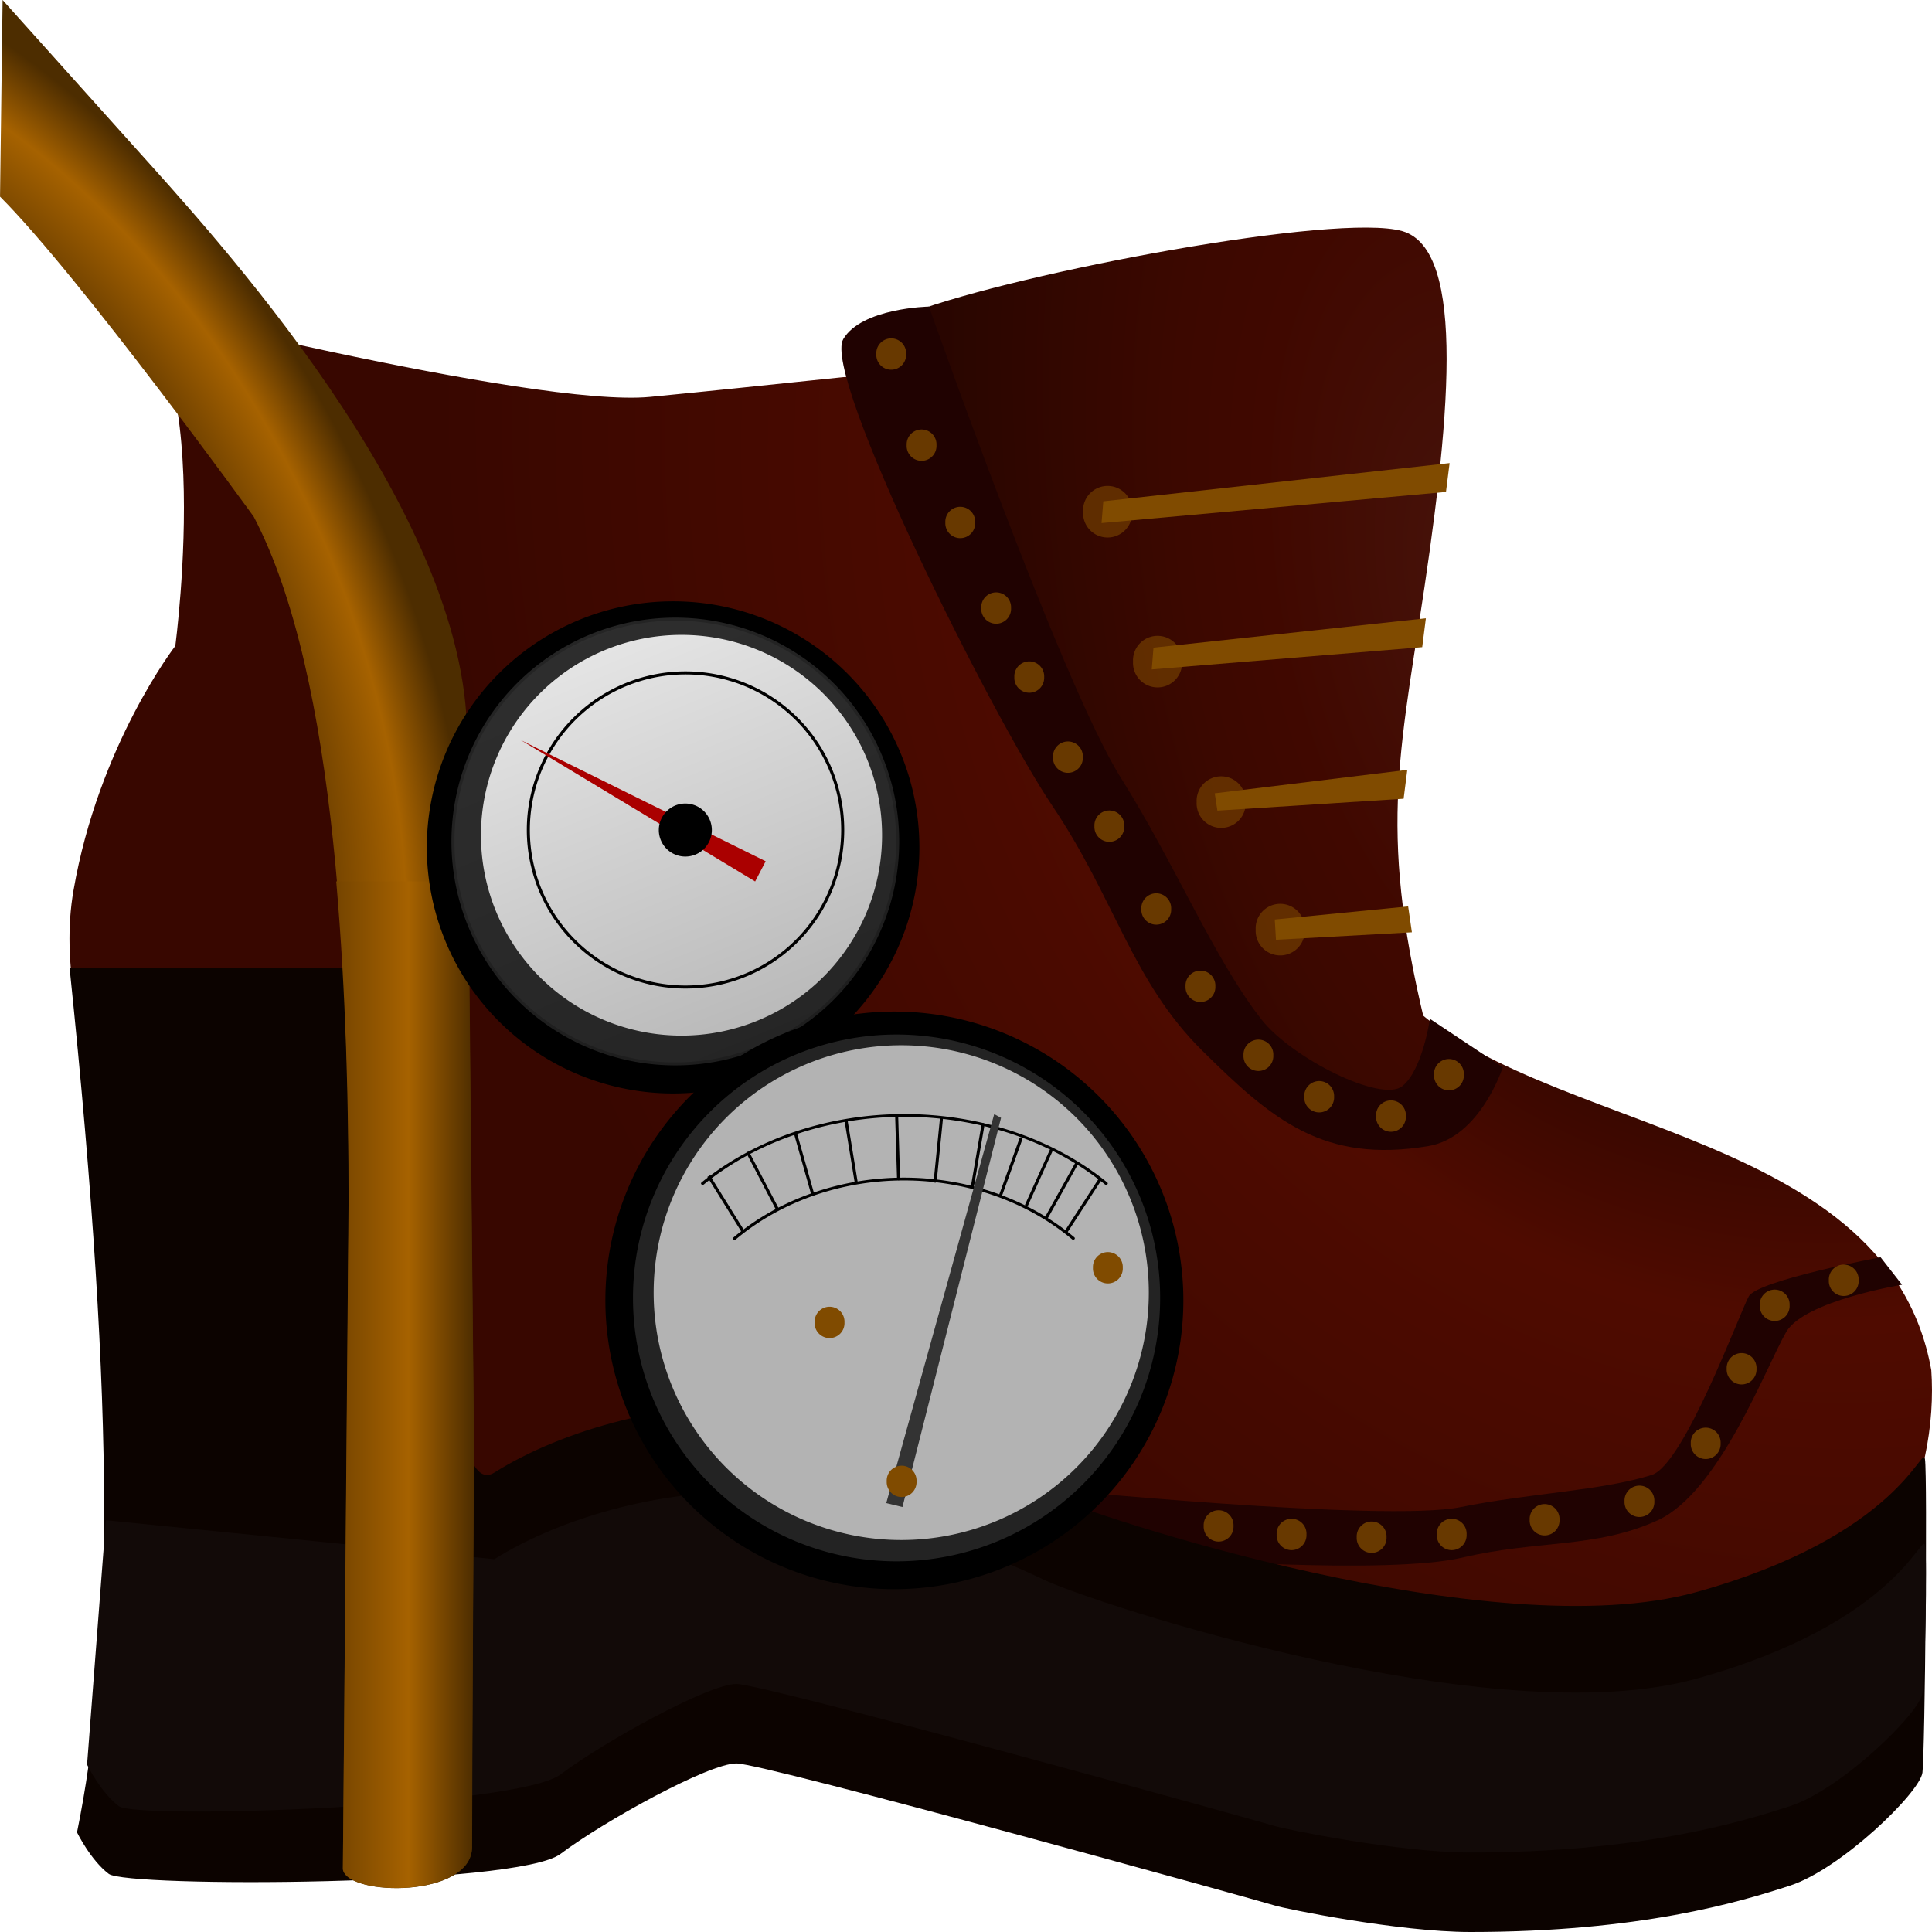 <?xml version="1.0" encoding="UTF-8" standalone="no"?>
<!-- Created with Inkscape (http://www.inkscape.org/) -->

<svg
   xmlns:dc="http://purl.org/dc/elements/1.1/"
   xmlns:cc="http://creativecommons.org/ns#"
   xmlns:rdf="http://www.w3.org/1999/02/22-rdf-syntax-ns#"
   xmlns:svg="http://www.w3.org/2000/svg"
   xmlns="http://www.w3.org/2000/svg"
   xmlns:xlink="http://www.w3.org/1999/xlink"
   xmlns:sodipodi="http://sodipodi.sourceforge.net/DTD/sodipodi-0.dtd"
   xmlns:inkscape="http://www.inkscape.org/namespaces/inkscape"
   width="64px"
   height="64px"
   id="svg2985"
   version="1.1"
   inkscape:version="0.48.4 r9939"
   sodipodi:docname="steamplatform.svg">
  <defs
     id="defs2987">
    <linearGradient
       id="linearGradient4031">
      <stop
         id="stop4033"
         offset="0"
         style="stop-color:#3d2400;stop-opacity:1;" />
      <stop
         style="stop-color:#714200;stop-opacity:1;"
         offset="0.75"
         id="stop4035" />
      <stop
         style="stop-color:#a66200;stop-opacity:1;"
         offset="0.887"
         id="stop4037" />
      <stop
         id="stop4039"
         offset="1"
         style="stop-color:#4d2d00;stop-opacity:1;" />
    </linearGradient>
    <linearGradient
       id="linearGradient4015">
      <stop
         id="stop4017"
         offset="0"
         style="stop-color:#3d2400;stop-opacity:1;" />
      <stop
         style="stop-color:#a66200;stop-opacity:1;"
         offset="0.796"
         id="stop4019" />
      <stop
         id="stop4021"
         offset="1"
         style="stop-color:#4d2d00;stop-opacity:1;" />
    </linearGradient>
    <linearGradient
       id="linearGradient3994">
      <stop
         style="stop-color:#3d2c00;stop-opacity:1;"
         offset="0"
         id="stop3996" />
      <stop
         id="stop4027"
         offset="0.75"
         style="stop-color:#715200;stop-opacity:1;" />
      <stop
         id="stop4002"
         offset="0.866"
         style="stop-color:#a67800;stop-opacity:1;" />
      <stop
         style="stop-color:#4d3800;stop-opacity:1;"
         offset="1"
         id="stop3998" />
    </linearGradient>
    <linearGradient
       id="linearGradient3946">
      <stop
         id="stop3948"
         offset="0"
         style="stop-color:#47140b;stop-opacity:1;" />
      <stop
         style="stop-color:#400800;stop-opacity:1;"
         offset="0.391"
         id="stop3950" />
      <stop
         id="stop3952"
         offset="0.538"
         style="stop-color:#3c0800;stop-opacity:1;" />
      <stop
         id="stop3954"
         offset="1"
         style="stop-color:#260500;stop-opacity:1;" />
    </linearGradient>
    <linearGradient
       id="linearGradient3851">
      <stop
         style="stop-color:#e6e6e6;stop-opacity:1;"
         offset="0"
         id="stop3853" />
      <stop
         style="stop-color:#bababa;stop-opacity:1;"
         offset="1"
         id="stop3855" />
    </linearGradient>
    <linearGradient
       id="linearGradient3835">
      <stop
         style="stop-color:#1f0500;stop-opacity:1;"
         offset="0"
         id="stop3837" />
      <stop
         id="stop3845"
         offset="0.391"
         style="stop-color:#360700;stop-opacity:1;" />
      <stop
         style="stop-color:#4f0b00;stop-opacity:1;"
         offset="0.538"
         id="stop3847" />
      <stop
         style="stop-color:#380700;stop-opacity:1;"
         offset="1"
         id="stop3839" />
    </linearGradient>
    <radialGradient
       inkscape:collect="always"
       xlink:href="#linearGradient3835"
       id="radialGradient3841"
       cx="36.765"
       cy="35.099"
       fx="36.765"
       fy="35.099"
       r="30.085"
       gradientTransform="matrix(-1.43,-0.455,0.277,-1.486,101.108,87.505)"
       gradientUnits="userSpaceOnUse" />
    <radialGradient
       inkscape:collect="always"
       xlink:href="#linearGradient3946"
       id="radialGradient3944"
       gradientUnits="userSpaceOnUse"
       gradientTransform="matrix(-0.606,0.072,-0.196,-1.186,90.538,55.666)"
       cx="57.087"
       cy="33.978"
       fx="57.087"
       fy="33.978"
       r="30.085" />
    <linearGradient
       inkscape:collect="always"
       xlink:href="#linearGradient4031"
       id="linearGradient4013"
       gradientUnits="userSpaceOnUse"
       x1="-3.108"
       y1="31.398"
       x2="15.91"
       y2="31.398"
       gradientTransform="matrix(1.006,0,0,0.995,-0.306,0.017)" />
    <radialGradient
       inkscape:collect="always"
       xlink:href="#linearGradient4031"
       id="radialGradient4029"
       gradientUnits="userSpaceOnUse"
       gradientTransform="matrix(2.054,-0.933,1.455,3.138,-61.847,-64.5)"
       cx="6.904"
       cy="30.04"
       fx="6.904"
       fy="30.04"
       r="7.803" />
    <radialGradient
       inkscape:collect="always"
       xlink:href="#linearGradient4015"
       id="radialGradient4049"
       cx="3.286"
       cy="31.25"
       fx="3.286"
       fy="31.25"
       r="5.735"
       gradientTransform="matrix(1.127,-0.395,0.95,2.65,-32.449,-58.327)"
       gradientUnits="userSpaceOnUse" />
    <radialGradient
       inkscape:collect="always"
       xlink:href="#linearGradient4015"
       id="radialGradient4055"
       gradientUnits="userSpaceOnUse"
       gradientTransform="matrix(1.12,-0.397,0.944,2.662,-31.95,-58.608)"
       cx="3.286"
       cy="31.25"
       fx="3.286"
       fy="31.25"
       r="5.735" />
    <linearGradient
       inkscape:collect="always"
       xlink:href="#linearGradient4015"
       id="linearGradient4058"
       x1="0.821"
       y1="46.766"
       x2="9.695"
       y2="46.766"
       gradientUnits="userSpaceOnUse"
       gradientTransform="matrix(1.006,0,0,0.995,-0.306,0.017)" />
    <linearGradient
       inkscape:collect="always"
       xlink:href="#linearGradient3851"
       id="linearGradient3929"
       gradientUnits="userSpaceOnUse"
       x1="14.562"
       y1="23.313"
       x2="19.818"
       y2="36.068" />
    <linearGradient
       inkscape:collect="always"
       xlink:href="#linearGradient3851"
       id="linearGradient3931"
       gradientUnits="userSpaceOnUse"
       x1="14.562"
       y1="23.313"
       x2="19.818"
       y2="36.068" />
  </defs>
  <sodipodi:namedview
     id="base"
     pagecolor="#ffffff"
     bordercolor="#666666"
     borderopacity="1.0"
     inkscape:pageopacity="0.0"
     inkscape:pageshadow="2"
     inkscape:zoom="7.21875"
     inkscape:cx="32"
     inkscape:cy="32"
     inkscape:current-layer="layer1"
     showgrid="true"
     inkscape:document-units="px"
     inkscape:grid-bbox="true"
     inkscape:window-width="1366"
     inkscape:window-height="680"
     inkscape:window-x="0"
     inkscape:window-y="31"
     inkscape:window-maximized="1" />
  <g
     inkscape:label="Layer copy"
     id="g3932"
     inkscape:groupmode="layer">
    <path
       sodipodi:nodetypes="ccsscsssccsssc"
       inkscape:connector-curvature="0"
       id="path3934"
       d="m 3.413,9.904 c 3.901,0.241 2.394,11.494 2.394,11.494 0,0 -2.54,3.28 -3.373,8.103 -0.833,4.823 2.525,10.081 2.975,11.222 2.405,6.096 5.276,19.171 12.737,16.025 1.786,-0.933 3.697,-3.837 6.309,-3.734 1.748,0.069 12.261,2.645 17.261,4.823 5,2.178 11.542,-0.181 13.69,-0.933 7.272,-2.547 8.809,-8.09 8.571,-11.513 C 62.478,36.974 49.891,37.598 46.002,32.477 43.145,28.431 39.883,22.412 39.11,16.845 38.633,13.416 36.977,13.062 34.835,12.44 32.692,11.818 29.677,12.358 21.539,13.147 17.674,13.522 3.413,9.904 3.413,9.904 z"
       style="fill:url(#radialGradient3841);fill-opacity:1;stroke:none" />
    <path
       sodipodi:nodetypes="csssccssscc"
       inkscape:connector-curvature="0"
       id="path3958"
       d="m 34.447,49.302 c 0,0 11.414,1.138 13.941,0.622 2.235,-0.456 4.665,-0.542 6.326,-1.064 1.074,-0.338 2.92,-5.382 3.217,-5.917 0.292,-0.527 4.366,-1.295 4.366,-1.295 l 0.711,0.911 c 0,0 -3.228,0.526 -3.836,1.562 -0.646,1.101 -2.204,5.305 -4.262,6.242 -2.057,0.937 -3.967,0.645 -6.463,1.233 -2.496,0.588 -9.872,0.017 -9.872,0.017 z"
       style="fill:#200201;fill-opacity:1;stroke:none" />
    <path
       sodipodi:nodetypes="ccssscssccsssscc"
       inkscape:connector-curvature="0"
       id="path3936"
       d="m 2.306,32.069 c 1.568,15.09 1.399,22.971 0.245,28.631 0,0 0.451,0.922 1.052,1.375 0.601,0.454 13.544,0.411 14.963,-0.66 1.419,-1.071 4.902,-2.999 5.828,-2.999 0.926,0 17.489,4.594 17.825,4.704 C 42.556,63.23 46.338,64 48.701,64 c 5.632,0 8.923,-0.99 10.606,-1.54 1.683,-0.55 4.293,-3.08 4.377,-3.74 0.084,-0.66 0.168,-9.83 0.084,-10.38 -0.084,-0.55 -0.842,2.53 -7.576,4.4 -6.734,1.87 -20.034,-2.519 -21.633,-3.289 -1.599,-0.77 -6.101,-2.64 -9.216,-2.86 -3.114,-0.22 -6.693,0.759 -8.966,2.189 -2.273,1.43 -1.347,-16.722 -1.347,-16.722 z"
       style="fill:#0c0300;fill-opacity:1;stroke:none" />
    <path
       style="fill:#120a08;fill-opacity:1;stroke:none"
       d="m 2.884,58.456 c 0,0 0.451,0.922 1.052,1.375 0.601,0.454 13.211,0.022 14.631,-1.049 1.419,-1.071 4.902,-2.999 5.828,-2.999 0.926,0 17.489,4.594 17.825,4.704 0.337,0.11 4.119,0.88 6.481,0.88 5.632,0 8.923,-0.99 10.606,-1.54 1.683,-0.55 4.293,-3.08 4.377,-3.74 0.084,-0.66 0.168,-4.326 0.084,-4.877 -0.084,-0.55 -0.842,2.53 -7.576,4.4 -6.734,1.87 -20.034,-2.519 -21.633,-3.289 -1.599,-0.77 -6.101,-2.64 -9.216,-2.86 -3.114,-0.22 -6.693,0.759 -8.966,2.189 L 3.505,50.359 z"
       id="path4060"
       inkscape:connector-curvature="0"
       sodipodi:nodetypes="cssscssccsssccc" />
  </g>
  <g
     id="layer1"
     inkscape:label="Layer 1"
     inkscape:groupmode="layer">
    <path
       sodipodi:nodetypes="csccsccscc"
       inkscape:connector-curvature="0"
       id="path3763"
       d="M 0.086,0 4.424,4.835 C 7.005,7.713 15.472,16.819 15.472,24.399 l 0.229,23.274 c 0,1.542 -0.061,10.081 -0.061,13.509 0,1.702 -4.132,1.644 -4.282,0.742 l 0.198,-22.146 c 0,-7.002 -0.356,-17.334 -3.151,-22.662 0,0 -5.767,-7.965 -8.404,-10.602 z"
       style="fill:url(#radialGradient4029);fill-opacity:1;stroke:none" />
    <path
       style="fill:url(#linearGradient4013);fill-opacity:1;stroke:none"
       d="m 11.138,29.197 c 0.324,3.7 0.409,7.461 0.409,10.577 L 11.358,61.924 c 0.15,0.902 4.276,0.956 4.276,-0.747 0,-3.429 0.063,-11.959 0.063,-13.501 l -0.189,-18.479 -4.37,0 z"
       id="path4004"
       inkscape:connector-curvature="0" />
  </g>
  <g
     inkscape:groupmode="layer"
     id="layer3"
     inkscape:label="Layer#1">
    <path
       sodipodi:type="arc"
       style="fill:#000000;fill-opacity:1;stroke:#000000;stroke-width:0.196;stroke-linecap:round;stroke-miterlimit:4;stroke-opacity:1;stroke-dasharray:none"
       id="path3773"
       sodipodi:cx="17.636364"
       sodipodi:cy="29.818182"
       sodipodi:rx="6.5454545"
       sodipodi:ry="6.5454545"
       d="m 24.182,29.818 a 6.545,6.545 0 1 1 -13.091,0 6.545,6.545 0 1 1 13.091,0 z"
       transform="matrix(1.228,0,0,1.227,0.64,-8.516)" />
    <path
       sodipodi:type="arc"
       style="opacity:0.2;fill:url(#linearGradient3929);fill-opacity:1;stroke:#000000;stroke-width:0.176;stroke-linecap:round;stroke-miterlimit:4;stroke-opacity:1;stroke-dasharray:none"
       id="path3926"
       sodipodi:cx="17.636364"
       sodipodi:cy="29.818182"
       sodipodi:rx="6.5454545"
       sodipodi:ry="6.5454545"
       d="m 24.182,29.818 a 6.545,6.545 0 1 1 -13.091,0 6.545,6.545 0 1 1 13.091,0 z"
       transform="matrix(1.133,0,0,1.133,2.389,-5.908)" />
    <path
       transform="matrix(1.015,0,0,1.014,4.675,-2.567)"
       d="m 24.182,29.818 a 6.545,6.545 0 1 1 -13.091,0 6.545,6.545 0 1 1 13.091,0 z"
       sodipodi:ry="6.5454545"
       sodipodi:rx="6.5454545"
       sodipodi:cy="29.818182"
       sodipodi:cx="17.636364"
       id="path3775"
       style="fill:url(#linearGradient3931);fill-opacity:1;stroke:none"
       sodipodi:type="arc" />
    <path
       transform="matrix(1.441,0,0,1.44,4.213,0.138)"
       d="m 24.182,29.818 a 6.545,6.545 0 1 1 -13.091,0 6.545,6.545 0 1 1 13.091,0 z"
       sodipodi:ry="6.5454545"
       sodipodi:rx="6.5454545"
       sodipodi:cy="29.818182"
       sodipodi:cx="17.636364"
       id="path3777"
       style="fill:#000000;fill-opacity:1;stroke:#000000;stroke-width:0.196;stroke-linecap:round;stroke-miterlimit:4;stroke-opacity:1;stroke-dasharray:none"
       sodipodi:type="arc" />
    <path
       transform="matrix(1.334,0,0,1.333,6.173,3.248)"
       d="m 24.182,29.818 a 6.545,6.545 0 1 1 -13.091,0 6.545,6.545 0 1 1 13.091,0 z"
       sodipodi:ry="6.5454545"
       sodipodi:rx="6.5454545"
       sodipodi:cy="29.818182"
       sodipodi:cx="17.636364"
       id="path3930"
       style="opacity:0.2;fill:#b3b3b3;fill-opacity:1;stroke:none"
       sodipodi:type="arc" />
    <path
       sodipodi:type="arc"
       style="fill:#b3b3b3;fill-opacity:1;stroke:none"
       id="path3779"
       sodipodi:cx="17.636364"
       sodipodi:cy="29.818182"
       sodipodi:rx="6.5454545"
       sodipodi:ry="6.5454545"
       d="m 24.182,29.818 a 6.545,6.545 0 1 1 -13.091,0 6.545,6.545 0 1 1 13.091,0 z"
       transform="matrix(1.253,0,0,1.252,7.756,5.488)" />
    <path
       sodipodi:type="arc"
       style="fill:none;stroke:#000000;stroke-width:0.076;stroke-linecap:round;stroke-miterlimit:4;stroke-opacity:1;stroke-dasharray:none"
       id="path3793"
       sodipodi:cx="21.791746"
       sodipodi:cy="29.030355"
       sodipodi:rx="3.9212284"
       sodipodi:ry="3.9212284"
       d="m 25.713,29.03 a 3.921,3.921 0 1 1 -7.842,0 3.921,3.921 0 1 1 7.842,0 z"
       transform="matrix(1.328,0,0,1.327,-6.231,-11.029)" />
    <path
       style="fill:#aa0000;stroke:none"
       d="m 25.015,29.2 -7.758,-4.68 8.107,4.011 z"
       id="path3795"
       inkscape:connector-curvature="0"
       sodipodi:nodetypes="cccc" />
    <path
       transform="matrix(0.224,0,0,0.224,17.821,20.994)"
       d="m 25.713,29.03 a 3.921,3.921 0 1 1 -7.842,0 3.921,3.921 0 1 1 7.842,0 z"
       sodipodi:ry="3.9212284"
       sodipodi:rx="3.9212284"
       sodipodi:cy="29.030355"
       sodipodi:cx="21.791746"
       id="path3797"
       style="fill:#000000;stroke:none"
       sodipodi:type="arc" />
    <path
       sodipodi:open="true"
       sodipodi:end="5.4784021"
       sodipodi:start="3.944837"
       sodipodi:type="arc"
       style="fill:none;stroke:#000000;stroke-width:0.052;stroke-linecap:round;stroke-miterlimit:4;stroke-opacity:1;stroke-dasharray:none"
       id="path3801"
       sodipodi:cx="21.791746"
       sodipodi:cy="29.030355"
       sodipodi:rx="3.9212284"
       sodipodi:ry="3.9212284"
       d="m 19.069,26.209 a 3.921,3.921 0 0 1 5.441,-0.004"
       transform="matrix(2.062,0,0,1.793,-14.988,-5.965)" />
    <path
       transform="matrix(2.41,0,0,1.962,-22.558,-12.315)"
       d="m 19.019,26.258 a 3.921,3.921 0 0 1 5.545,0"
       sodipodi:ry="3.9212284"
       sodipodi:rx="3.9212284"
       sodipodi:cy="29.030355"
       sodipodi:cx="21.791746"
       id="path3803"
       style="fill:none;stroke:#000000;stroke-width:0.046;stroke-linecap:round;stroke-miterlimit:4;stroke-opacity:1;stroke-dasharray:none"
       sodipodi:type="arc"
       sodipodi:start="3.9269908"
       sodipodi:end="5.4977871"
       sodipodi:open="true" />
    <path
       style="fill:none;stroke:#000000;stroke-width:0.101;stroke-miterlimit:4;stroke-dasharray:none"
       d="m 23.474,38.96 1.139,1.832"
       id="path3805"
       inkscape:connector-curvature="0"
       sodipodi:nodetypes="cc" />
    <path
       style="fill:none;stroke:#000000;stroke-width:0.101;stroke-linecap:round;stroke-miterlimit:4;stroke-opacity:1;stroke-dasharray:none"
       d="m 24.784,38.204 0.97,1.854"
       id="path3807"
       inkscape:connector-curvature="0"
       sodipodi:nodetypes="cc" />
    <path
       style="fill:none;stroke:#000000;stroke-width:0.101;stroke-linecap:round;stroke-miterlimit:4;stroke-opacity:1;stroke-dasharray:none"
       d="m 26.356,37.564 0.553,1.949"
       id="path3809"
       inkscape:connector-curvature="0" />
    <path
       style="fill:#804b00;stroke:#000000;stroke-width:0.101;stroke-linecap:round;stroke-miterlimit:4;stroke-opacity:1;stroke-dasharray:none;fill-opacity:1"
       d="m 28.033,37.157 0.33,2.01"
       id="path3811"
       inkscape:connector-curvature="0"
       sodipodi:nodetypes="cc" />
    <path
       style="fill:#804b00;stroke:#000000;stroke-width:0.101;stroke-linecap:round;stroke-miterlimit:4;stroke-opacity:1;stroke-dasharray:none;fill-opacity:1"
       d="m 29.704,36.989 0.062,2.057"
       id="path3813"
       inkscape:connector-curvature="0" />
    <path
       style="fill:#804b00;stroke:#000000;stroke-width:0.101;stroke-linecap:round;stroke-miterlimit:4;stroke-opacity:1;stroke-dasharray:none;fill-opacity:1"
       d="m 31.185,37.071 -0.206,2.057"
       id="path3815"
       inkscape:connector-curvature="0" />
    <path
       style="fill:#804b00;stroke:#000000;stroke-width:0.101;stroke-linecap:round;stroke-miterlimit:4;stroke-opacity:1;stroke-dasharray:none;fill-opacity:1"
       d="m 32.564,37.256 -0.35,2.036"
       id="path3817"
       inkscape:connector-curvature="0"
       sodipodi:nodetypes="cc" />
    <path
       style="fill:#804b00;stroke:#000000;stroke-width:0.101;stroke-linecap:round;stroke-miterlimit:4;stroke-opacity:1;stroke-dasharray:none;fill-opacity:1"
       d="m 33.819,37.729 -0.679,1.882"
       id="path3819"
       inkscape:connector-curvature="0"
       sodipodi:nodetypes="cc" />
    <path
       style="fill:#804b00;stroke:#000000;stroke-width:0.101;stroke-linecap:round;stroke-miterlimit:4;stroke-opacity:1;stroke-dasharray:none;fill-opacity:1"
       d="m 36.443,39.066 -1.122,1.728"
       id="path3821"
       inkscape:connector-curvature="0"
       sodipodi:nodetypes="cc" />
    <path
       style="fill:#804b00;stroke:#000000;stroke-width:0.101;stroke-linecap:round;stroke-miterlimit:4;stroke-opacity:1;stroke-dasharray:none;fill-opacity:1"
       d="m 34.005,39.919 0.813,-1.8"
       id="path3823"
       inkscape:connector-curvature="0"
       sodipodi:nodetypes="cc" />
    <path
       style="fill:#804b00;stroke:#000000;stroke-width:0.101;stroke-linecap:round;stroke-miterlimit:4;stroke-opacity:1;stroke-dasharray:none;fill-opacity:1"
       d="M 35.671,38.531 34.684,40.3"
       id="path3825"
       inkscape:connector-curvature="0"
       sodipodi:nodetypes="cc" />
    <path
       style="fill:#333333;stroke:none"
       d="m 29.358,49.792 3.577,-12.885 0.226,0.123 -3.266,12.892 z"
       id="path3827"
       inkscape:connector-curvature="0"
       sodipodi:nodetypes="ccccc" />
    <path
       sodipodi:type="arc"
       style="fill:#804b00;fill-opacity:1;stroke:none"
       id="path3829"
       sodipodi:cx="24.547855"
       sodipodi:cy="47.358883"
       sodipodi:rx="0.38569462"
       sodipodi:ry="0.38569462"
       d="m 24.934,47.359 a 0.386,0.386 0 1 1 -0.771,0 0.386,0.386 0 1 1 0.771,0 z"
       transform="matrix(1.281,0,0,1.28,-1.579,-11.548)" />
    <path
       transform="matrix(1.281,0,0,1.28,-3.966,-16.813)"
       d="m 24.934,47.359 a 0.386,0.386 0 1 1 -0.771,0 0.386,0.386 0 1 1 0.771,0 z"
       sodipodi:ry="0.38569462"
       sodipodi:rx="0.38569462"
       sodipodi:cy="47.358883"
       sodipodi:cx="24.547855"
       id="path3831"
       style="fill:#804b00;fill-opacity:1;stroke:none"
       sodipodi:type="arc" />
    <path
       sodipodi:type="arc"
       style="fill:#804b00;fill-opacity:1;stroke:none"
       id="path3833"
       sodipodi:cx="24.547855"
       sodipodi:cy="47.358883"
       sodipodi:rx="0.38569462"
       sodipodi:ry="0.38569462"
       d="m 24.934,47.359 a 0.386,0.386 0 1 1 -0.771,0 0.386,0.386 0 1 1 0.771,0 z"
       transform="matrix(1.281,0,0,1.28,5.253,-18.623)" />
  </g>
  <g
     inkscape:groupmode="layer"
     id="layer2"
     inkscape:label="Layer">
    <path
       style="fill:url(#radialGradient3944);fill-opacity:1;stroke:none"
       d="M 47.905,36.539 C 45.694,28.782 46.137,26.238 47,20.685 48.038,13.998 48.599,8.279 46.456,7.657 44.313,7.035 33.786,9.015 30.221,10.347 c 1.506,11.313 8.731,27.406 17.684,26.192 z"
       id="path3768"
       inkscape:connector-curvature="0"
       sodipodi:nodetypes="csscc" />
    <path
       style="fill:#200201;fill-opacity:1;stroke:none"
       d="m 30.774,10.156 c 0,0 4.38,12.476 6.365,15.625 1.756,2.786 3.099,6.022 4.656,7.999 1.008,1.279 3.964,2.759 4.66,2.199 0.673,-0.542 0.913,-2.229 0.913,-2.229 l 2.413,1.604 c 0,0 -0.738,2.325 -2.473,2.613 -3.465,0.574 -5.156,-0.861 -7.484,-3.165 -2.328,-2.304 -2.889,-5.028 -4.958,-8.099 -2.069,-3.072 -7.64,-14.275 -6.932,-15.469 0.615,-1.037 2.839,-1.078 2.839,-1.078 z"
       id="path3956"
       inkscape:connector-curvature="0"
       sodipodi:nodetypes="csssccssssc" />
    <path
       style="fill:#804b00;fill-opacity:1;stroke:none"
       d="M 36.549,16.607 48.02,15.341 47.9,16.296 36.49,17.327 z"
       id="path4005"
       inkscape:connector-curvature="0"
       sodipodi:nodetypes="ccccc" />
    <path
       sodipodi:nodetypes="ccccc"
       inkscape:connector-curvature="0"
       id="path4007"
       d="m 38.211,21.455 9.023,-0.973 -0.121,0.956 -8.96,0.737 z"
       style="fill:#804b00;fill-opacity:1;stroke:none" />
    <path
       sodipodi:nodetypes="ccccc"
       inkscape:connector-curvature="0"
       id="path4009"
       d="m 40.24,26.28 6.378,-0.777 -0.121,0.956 -6.169,0.394 z"
       style="fill:#804b00;fill-opacity:1;stroke:none" />
    <path
       style="fill:#804b00;fill-opacity:1;stroke:none"
       d="m 42.228,30.46 4.419,-0.434 0.124,0.858 -4.503,0.247 z"
       id="path4011"
       inkscape:connector-curvature="0"
       sodipodi:nodetypes="ccccc" />
  </g>
  <g
     inkscape:groupmode="layer"
     id="layer4"
     inkscape:label="rivet"
     style="opacity:0.75">
    <path
       sodipodi:type="arc"
       style="fill:#804b00;fill-opacity:1;stroke:none"
       id="path3035"
       sodipodi:cx="24.547855"
       sodipodi:cy="47.358883"
       sodipodi:rx="0.38569462"
       sodipodi:ry="0.38569462"
       d="m 24.934,47.359 a 0.386,0.386 0 1 1 -0.771,0 0.386,0.386 0 1 1 0.771,0 z"
       transform="matrix(1.281,0,0,1.28,-1.924,-48.891)" />
    <path
       sodipodi:type="arc"
       style="fill:#804b00;fill-opacity:1;stroke:none"
       id="path3035-6"
       sodipodi:cx="24.547855"
       sodipodi:cy="47.358883"
       sodipodi:rx="0.38569462"
       sodipodi:ry="0.38569462"
       d="m 24.934,47.359 a 0.386,0.386 0 1 1 -0.771,0 0.386,0.386 0 1 1 0.771,0 z"
       transform="matrix(1.281,0,0,1.28,-0.918,-45.873)" />
    <path
       sodipodi:type="arc"
       style="fill:#804b00;fill-opacity:1;stroke:none"
       id="path3035-9"
       sodipodi:cx="24.547855"
       sodipodi:cy="47.358883"
       sodipodi:rx="0.38569462"
       sodipodi:ry="0.38569462"
       d="m 24.934,47.359 a 0.386,0.386 0 1 1 -0.771,0 0.386,0.386 0 1 1 0.771,0 z"
       transform="matrix(1.281,0,0,1.28,0.363,-43.312)" />
    <path
       sodipodi:type="arc"
       style="fill:#804b00;fill-opacity:1;stroke:none"
       id="path3035-3"
       sodipodi:cx="24.547855"
       sodipodi:cy="47.358883"
       sodipodi:rx="0.38569462"
       sodipodi:ry="0.38569462"
       d="m 24.934,47.359 a 0.386,0.386 0 1 1 -0.771,0 0.386,0.386 0 1 1 0.771,0 z"
       transform="matrix(1.281,0,0,1.28,1.552,-40.477)" />
    <path
       sodipodi:type="arc"
       style="fill:#804b00;fill-opacity:1;stroke:none"
       id="path3035-5"
       sodipodi:cx="24.547855"
       sodipodi:cy="47.358883"
       sodipodi:rx="0.38569462"
       sodipodi:ry="0.38569462"
       d="m 24.934,47.359 a 0.386,0.386 0 1 1 -0.771,0 0.386,0.386 0 1 1 0.771,0 z"
       transform="matrix(1.281,0,0,1.28,2.649,-38.191)" />
    <path
       sodipodi:type="arc"
       style="fill:#804b00;fill-opacity:1;stroke:none"
       id="path3035-2"
       sodipodi:cx="24.547855"
       sodipodi:cy="47.358883"
       sodipodi:rx="0.38569462"
       sodipodi:ry="0.38569462"
       d="m 24.934,47.359 a 0.386,0.386 0 1 1 -0.771,0 0.386,0.386 0 1 1 0.771,0 z"
       transform="matrix(1.281,0,0,1.28,3.93,-35.538)" />
    <path
       sodipodi:type="arc"
       style="fill:#804b00;fill-opacity:1;stroke:none"
       id="path3035-0"
       sodipodi:cx="24.547855"
       sodipodi:cy="47.358883"
       sodipodi:rx="0.38569462"
       sodipodi:ry="0.38569462"
       d="m 24.934,47.359 a 0.386,0.386 0 1 1 -0.771,0 0.386,0.386 0 1 1 0.771,0 z"
       transform="matrix(1.281,0,0,1.28,5.302,-33.252)" />
    <path
       sodipodi:type="arc"
       style="fill:#804b00;fill-opacity:1;stroke:none"
       id="path3035-06"
       sodipodi:cx="24.547855"
       sodipodi:cy="47.358883"
       sodipodi:rx="0.38569462"
       sodipodi:ry="0.38569462"
       d="m 24.934,47.359 a 0.386,0.386 0 1 1 -0.771,0 0.386,0.386 0 1 1 0.771,0 z"
       transform="matrix(1.281,0,0,1.28,6.856,-30.508)" />
    <path
       sodipodi:type="arc"
       style="fill:#804b00;fill-opacity:1;stroke:none"
       id="path3035-1"
       sodipodi:cx="24.547855"
       sodipodi:cy="47.358883"
       sodipodi:rx="0.38569462"
       sodipodi:ry="0.38569462"
       d="m 24.934,47.359 a 0.386,0.386 0 1 1 -0.771,0 0.386,0.386 0 1 1 0.771,0 z"
       transform="matrix(1.281,0,0,1.28,8.32,-27.947)" />
    <path
       sodipodi:type="arc"
       style="fill:#804b00;fill-opacity:1;stroke:none"
       id="path3035-97"
       sodipodi:cx="24.547855"
       sodipodi:cy="47.358883"
       sodipodi:rx="0.38569462"
       sodipodi:ry="0.38569462"
       d="m 24.934,47.359 a 0.386,0.386 0 1 1 -0.771,0 0.386,0.386 0 1 1 0.771,0 z"
       transform="matrix(1.281,0,0,1.28,10.24,-25.661)" />
    <path
       sodipodi:type="arc"
       style="fill:#804b00;fill-opacity:1;stroke:none"
       id="path3035-52"
       sodipodi:cx="24.547855"
       sodipodi:cy="47.358883"
       sodipodi:rx="0.38569462"
       sodipodi:ry="0.38569462"
       d="m 24.934,47.359 a 0.386,0.386 0 1 1 -0.771,0 0.386,0.386 0 1 1 0.771,0 z"
       transform="matrix(1.281,0,0,1.28,12.253,-24.289)" />
    <path
       sodipodi:type="arc"
       style="fill:#804b00;fill-opacity:1;stroke:none"
       id="path3035-529"
       sodipodi:cx="24.547855"
       sodipodi:cy="47.358883"
       sodipodi:rx="0.38569462"
       sodipodi:ry="0.38569462"
       d="m 24.934,47.359 a 0.386,0.386 0 1 1 -0.771,0 0.386,0.386 0 1 1 0.771,0 z"
       transform="matrix(1.281,0,0,1.28,14.631,-23.648)" />
    <path
       sodipodi:type="arc"
       style="fill:#804b00;fill-opacity:1;stroke:none"
       id="path3035-8"
       sodipodi:cx="24.547855"
       sodipodi:cy="47.358883"
       sodipodi:rx="0.38569462"
       sodipodi:ry="0.38569462"
       d="m 24.934,47.359 a 0.386,0.386 0 1 1 -0.771,0 0.386,0.386 0 1 1 0.771,0 z"
       transform="matrix(1.281,0,0,1.28,16.551,-25.02)" />
    <path
       sodipodi:type="arc"
       style="fill:#804b00;fill-opacity:1;stroke:none"
       id="path3035-7"
       sodipodi:cx="24.547855"
       sodipodi:cy="47.358883"
       sodipodi:rx="0.38569462"
       sodipodi:ry="0.38569462"
       d="m 24.934,47.359 a 0.386,0.386 0 1 1 -0.771,0 0.386,0.386 0 1 1 0.771,0 z"
       transform="matrix(1.281,0,0,1.28,29.63,-18.208)" />
    <path
       sodipodi:type="arc"
       style="fill:#804b00;fill-opacity:1;stroke:none"
       id="path3035-72"
       sodipodi:cx="24.547855"
       sodipodi:cy="47.358883"
       sodipodi:rx="0.38569462"
       sodipodi:ry="0.38569462"
       d="m 24.934,47.359 a 0.386,0.386 0 1 1 -0.771,0 0.386,0.386 0 1 1 0.771,0 z"
       transform="matrix(1.281,0,0,1.28,13.99,-9.698)" />
    <path
       sodipodi:type="arc"
       style="fill:#804b00;fill-opacity:1;stroke:none"
       id="path3035-98"
       sodipodi:cx="24.547855"
       sodipodi:cy="47.358883"
       sodipodi:rx="0.38569462"
       sodipodi:ry="0.38569462"
       d="m 24.934,47.359 a 0.386,0.386 0 1 1 -0.771,0 0.386,0.386 0 1 1 0.771,0 z"
       transform="matrix(1.281,0,0,1.28,27.343,-17.38)" />
    <path
       sodipodi:type="arc"
       style="fill:#804b00;fill-opacity:1;stroke:none"
       id="path3035-58"
       sodipodi:cx="24.547855"
       sodipodi:cy="47.358883"
       sodipodi:rx="0.38569462"
       sodipodi:ry="0.38569462"
       d="m 24.934,47.359 a 0.386,0.386 0 1 1 -0.771,0 0.386,0.386 0 1 1 0.771,0 z"
       transform="matrix(1.281,0,0,1.28,11.338,-9.789)" />
    <path
       sodipodi:type="arc"
       style="fill:#804b00;fill-opacity:1;stroke:none"
       id="path3035-93"
       sodipodi:cx="24.547855"
       sodipodi:cy="47.358883"
       sodipodi:rx="0.38569462"
       sodipodi:ry="0.38569462"
       d="m 24.934,47.359 a 0.386,0.386 0 1 1 -0.771,0 0.386,0.386 0 1 1 0.771,0 z"
       transform="matrix(1.281,0,0,1.28,26.246,-15.277)" />
    <path
       sodipodi:type="arc"
       style="fill:#804b00;fill-opacity:1;stroke:none"
       id="path3035-79"
       sodipodi:cx="24.547855"
       sodipodi:cy="47.358883"
       sodipodi:rx="0.38569462"
       sodipodi:ry="0.38569462"
       d="m 24.934,47.359 a 0.386,0.386 0 1 1 -0.771,0 0.386,0.386 0 1 1 0.771,0 z"
       transform="matrix(1.281,0,0,1.28,25.057,-12.807)" />
    <path
       sodipodi:type="arc"
       style="fill:#804b00;fill-opacity:1;stroke:none"
       id="path3035-56"
       sodipodi:cx="24.547855"
       sodipodi:cy="47.358883"
       sodipodi:rx="0.38569462"
       sodipodi:ry="0.38569462"
       d="m 24.934,47.359 a 0.386,0.386 0 1 1 -0.771,0 0.386,0.386 0 1 1 0.771,0 z"
       transform="matrix(1.281,0,0,1.28,22.862,-10.887)" />
    <path
       sodipodi:type="arc"
       style="fill:#804b00;fill-opacity:1;stroke:none"
       id="path3035-71"
       sodipodi:cx="24.547855"
       sodipodi:cy="47.358883"
       sodipodi:rx="0.38569462"
       sodipodi:ry="0.38569462"
       d="m 24.934,47.359 a 0.386,0.386 0 1 1 -0.771,0 0.386,0.386 0 1 1 0.771,0 z"
       transform="matrix(1.281,0,0,1.28,8.921,-10.072)" />
    <path
       sodipodi:type="arc"
       style="fill:#804b00;fill-opacity:1;stroke:none"
       id="path3035-716"
       sodipodi:cx="24.547855"
       sodipodi:cy="47.358883"
       sodipodi:rx="0.38569462"
       sodipodi:ry="0.38569462"
       d="m 24.934,47.359 a 0.386,0.386 0 1 1 -0.771,0 0.386,0.386 0 1 1 0.771,0 z"
       transform="matrix(1.281,0,0,1.28,19.72,-10.276)" />
    <path
       sodipodi:type="arc"
       style="fill:#804b00;fill-opacity:1;stroke:none"
       id="path3035-938"
       sodipodi:cx="24.547855"
       sodipodi:cy="47.358883"
       sodipodi:rx="0.38569462"
       sodipodi:ry="0.38569462"
       d="m 24.934,47.359 a 0.386,0.386 0 1 1 -0.771,0 0.386,0.386 0 1 1 0.771,0 z"
       transform="matrix(1.281,0,0,1.28,16.643,-9.789)" />
    <path
       sodipodi:type="arc"
       style="opacity:0.75;fill:#804b00;fill-opacity:1;stroke:none"
       id="path3035-87"
       sodipodi:cx="24.547855"
       sodipodi:cy="47.358883"
       sodipodi:rx="0.38569462"
       sodipodi:ry="0.38569462"
       d="m 24.934,47.359 a 0.386,0.386 0 1 1 -0.771,0 0.386,0.386 0 1 1 0.771,0 z"
       transform="matrix(2.107,0,0,2.106,-15.033,-82.787)" />
    <path
       sodipodi:type="arc"
       style="opacity:0.75;fill:#804b00;fill-opacity:1;stroke:none"
       id="path3035-6-4"
       sodipodi:cx="24.547855"
       sodipodi:cy="47.358883"
       sodipodi:rx="0.38569462"
       sodipodi:ry="0.38569462"
       d="m 24.934,47.359 a 0.386,0.386 0 1 1 -0.771,0 0.386,0.386 0 1 1 0.771,0 z"
       transform="matrix(2.107,0,0,2.106,-13.378,-77.821)" />
    <path
       sodipodi:type="arc"
       style="opacity:0.75;fill:#804b00;fill-opacity:1;stroke:none"
       id="path3035-9-5"
       sodipodi:cx="24.547855"
       sodipodi:cy="47.358883"
       sodipodi:rx="0.38569462"
       sodipodi:ry="0.38569462"
       d="m 24.934,47.359 a 0.386,0.386 0 1 1 -0.771,0 0.386,0.386 0 1 1 0.771,0 z"
       transform="matrix(2.107,0,0,2.106,-11.271,-73.167)" />
    <path
       sodipodi:type="arc"
       style="opacity:0.75;fill:#804b00;fill-opacity:1;stroke:none"
       id="path3035-3-5"
       sodipodi:cx="24.547855"
       sodipodi:cy="47.358883"
       sodipodi:rx="0.38569462"
       sodipodi:ry="0.38569462"
       d="m 24.934,47.359 a 0.386,0.386 0 1 1 -0.771,0 0.386,0.386 0 1 1 0.771,0 z"
       transform="matrix(2.107,0,0,2.106,-9.315,-68.943)" />
  </g>
</svg>
